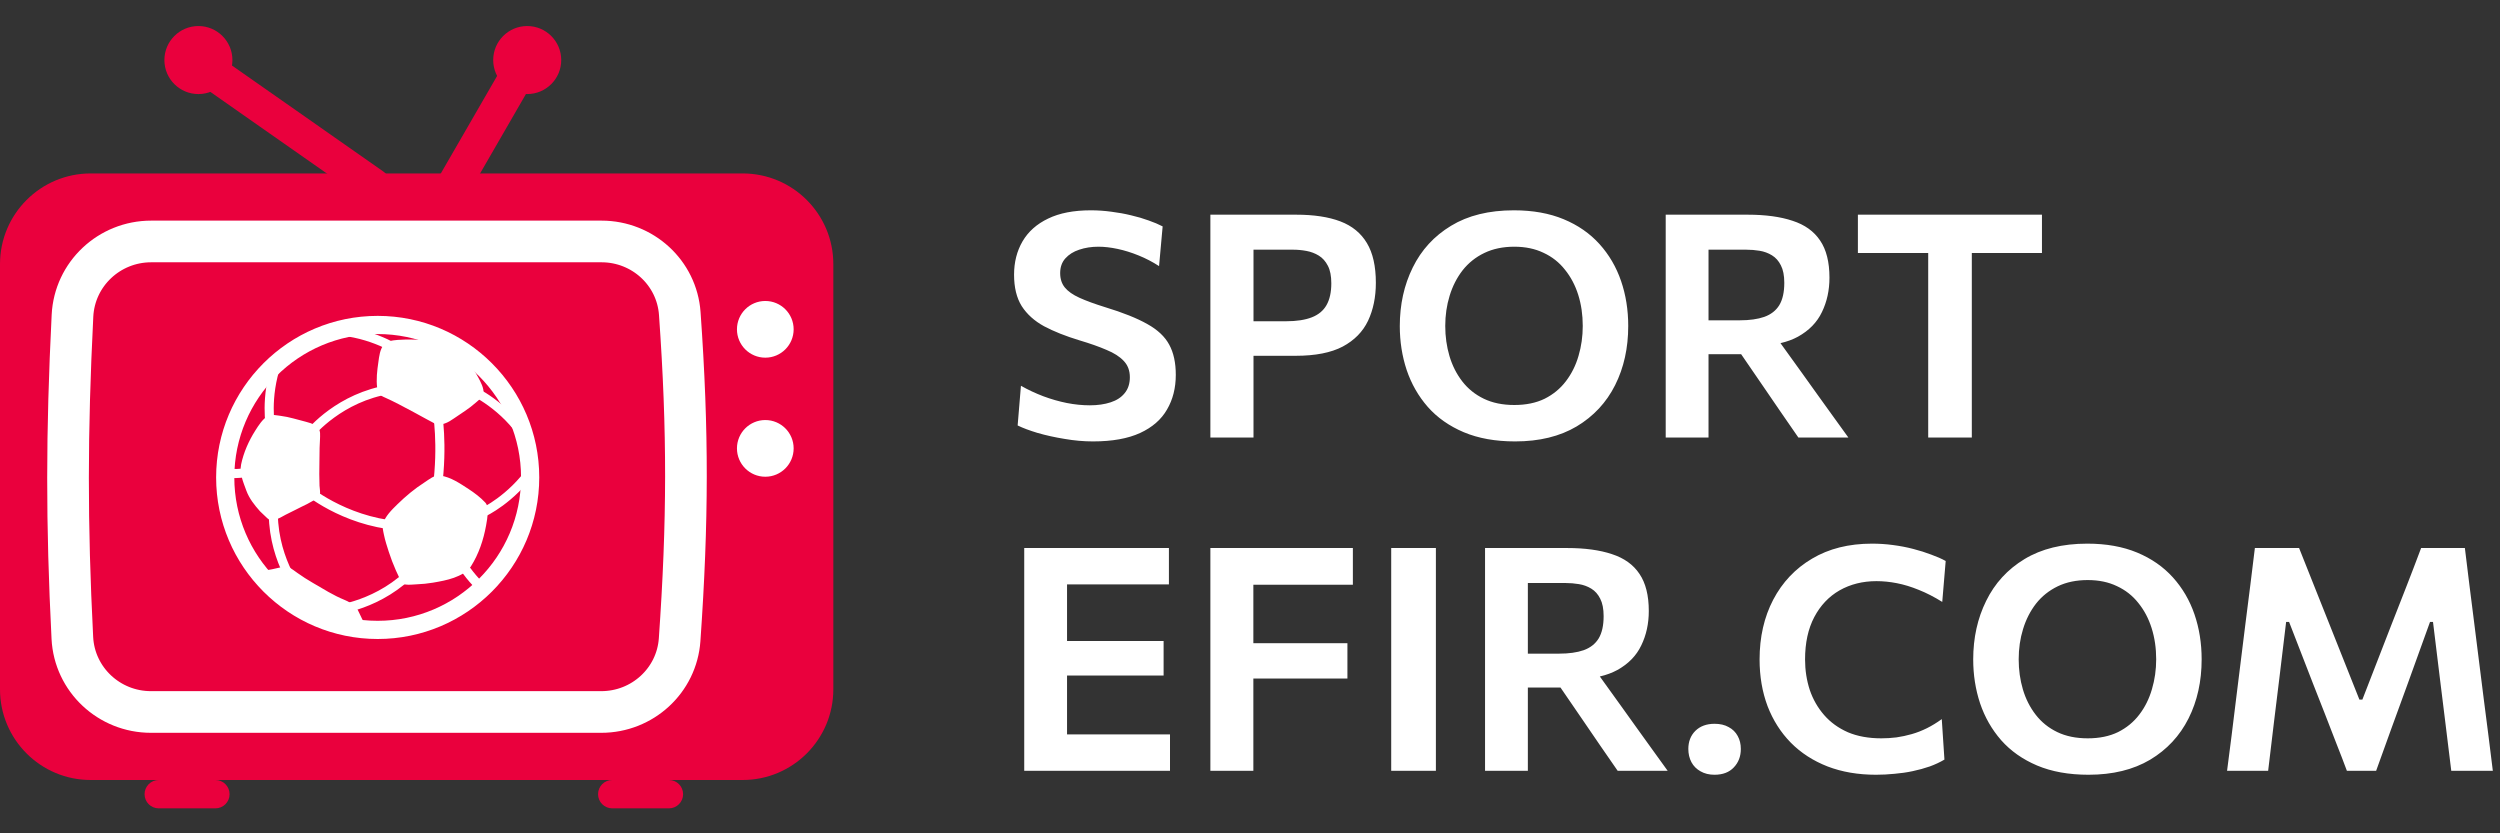 <svg width="120" height="40" viewBox="0 0 120 40" fill="none" xmlns="http://www.w3.org/2000/svg">
<rect x="0" y="0" width="120" height="40" fill="#333333" stroke="none"/>
<path fill-rule="evenodd" clip-rule="evenodd" d="M52.462 21.188C52.017 21.188 51.562 21.148 51.097 21.067C50.638 20.992 50.208 20.898 49.807 20.782C49.413 20.663 49.093 20.543 48.847 20.422L49.005 18.517C49.35 18.712 49.708 18.88 50.078 19.02C50.453 19.16 50.828 19.267 51.203 19.343C51.583 19.418 51.953 19.455 52.312 19.455C52.688 19.455 53.02 19.407 53.31 19.312C53.6 19.218 53.825 19.07 53.985 18.87C54.15 18.67 54.233 18.415 54.233 18.105C54.233 17.79 54.135 17.53 53.94 17.325C53.75 17.12 53.472 16.942 53.108 16.793C52.748 16.637 52.315 16.485 51.81 16.335C51.15 16.135 50.585 15.91 50.115 15.66C49.65 15.405 49.292 15.082 49.042 14.693C48.798 14.303 48.675 13.8 48.675 13.185C48.675 12.585 48.81 12.053 49.08 11.588C49.355 11.117 49.765 10.752 50.31 10.492C50.855 10.227 51.538 10.095 52.358 10.095C52.682 10.095 53.01 10.117 53.34 10.162C53.67 10.203 53.987 10.26 54.292 10.335C54.597 10.405 54.877 10.488 55.133 10.582C55.392 10.672 55.617 10.768 55.807 10.867L55.635 12.773C55.325 12.572 54.998 12.402 54.653 12.262C54.312 12.123 53.975 12.018 53.64 11.947C53.31 11.877 53.005 11.842 52.725 11.842C52.39 11.842 52.083 11.89 51.803 11.985C51.528 12.075 51.305 12.215 51.135 12.405C50.97 12.59 50.888 12.825 50.888 13.11C50.888 13.385 50.962 13.615 51.112 13.8C51.263 13.985 51.498 14.15 51.818 14.295C52.138 14.44 52.548 14.59 53.048 14.745C53.903 15.005 54.578 15.275 55.072 15.555C55.568 15.83 55.917 16.16 56.123 16.545C56.333 16.93 56.438 17.413 56.438 17.992C56.438 18.622 56.298 19.177 56.017 19.657C55.742 20.137 55.312 20.512 54.728 20.782C54.142 21.052 53.388 21.188 52.462 21.188ZM58.098 21V19.312V17.497V13.875V12.023V10.305H59.786H62.216C63.066 10.305 63.773 10.412 64.338 10.627C64.903 10.842 65.328 11.19 65.613 11.67C65.898 12.145 66.041 12.78 66.041 13.575C66.041 14.26 65.916 14.867 65.666 15.398C65.416 15.922 65.011 16.335 64.451 16.635C63.891 16.93 63.138 17.078 62.193 17.078H61.406H60.581H60.168V17.497V19.312V21H58.098ZM61.736 15.42H60.168V14.205V12.352V11.985H62.073C62.283 11.985 62.496 12.005 62.711 12.045C62.926 12.085 63.123 12.16 63.303 12.27C63.483 12.38 63.628 12.543 63.738 12.758C63.848 12.967 63.903 13.248 63.903 13.598C63.903 14.027 63.826 14.377 63.671 14.648C63.521 14.912 63.286 15.107 62.966 15.232C62.646 15.357 62.236 15.42 61.736 15.42ZM70.257 20.745C70.957 21.04 71.78 21.188 72.725 21.188C73.885 21.188 74.87 20.948 75.68 20.468C76.49 19.983 77.105 19.323 77.525 18.488C77.945 17.652 78.155 16.705 78.155 15.645C78.155 14.875 78.04 14.155 77.81 13.485C77.58 12.815 77.235 12.225 76.775 11.715C76.315 11.205 75.742 10.807 75.057 10.523C74.372 10.238 73.575 10.095 72.665 10.095C71.47 10.095 70.465 10.342 69.65 10.838C68.84 11.328 68.227 11.995 67.812 12.84C67.397 13.68 67.19 14.617 67.19 15.652C67.19 16.392 67.3 17.095 67.52 17.76C67.745 18.425 68.082 19.015 68.532 19.53C68.987 20.045 69.562 20.45 70.257 20.745ZM74.142 19.14C73.732 19.34 73.247 19.44 72.687 19.44C72.127 19.44 71.64 19.34 71.225 19.14C70.81 18.94 70.465 18.663 70.19 18.308C69.915 17.953 69.71 17.547 69.575 17.093C69.44 16.637 69.372 16.155 69.372 15.645C69.372 15.135 69.442 14.652 69.582 14.197C69.722 13.738 69.93 13.33 70.205 12.975C70.485 12.62 70.832 12.342 71.247 12.143C71.662 11.943 72.142 11.842 72.687 11.842C73.217 11.842 73.685 11.94 74.09 12.135C74.5 12.325 74.842 12.595 75.117 12.945C75.397 13.29 75.61 13.693 75.755 14.152C75.9 14.613 75.972 15.11 75.972 15.645C75.972 16.145 75.905 16.622 75.77 17.078C75.64 17.532 75.437 17.94 75.162 18.3C74.892 18.655 74.552 18.935 74.142 19.14ZM79.954 21V19.312V17.497V13.875V12.023V10.305H81.049H82.399H83.891C84.741 10.305 85.459 10.402 86.044 10.598C86.629 10.787 87.069 11.102 87.364 11.543C87.664 11.982 87.814 12.578 87.814 13.328C87.814 13.932 87.694 14.482 87.454 14.977C87.219 15.473 86.834 15.867 86.299 16.163C86.057 16.295 85.778 16.398 85.463 16.471L86.494 17.902C86.734 18.233 86.986 18.585 87.251 18.96C87.521 19.335 87.784 19.7 88.039 20.055C88.299 20.41 88.526 20.725 88.721 21H86.321C86.026 20.57 85.741 20.157 85.466 19.762C85.196 19.363 84.931 18.975 84.671 18.6L83.576 17.003H82.009V17.497V19.312V21H79.954ZM83.509 15.375H82.009V14.205V12.39V11.985H83.824C84.039 11.985 84.251 12.002 84.461 12.037C84.676 12.072 84.874 12.145 85.054 12.255C85.234 12.365 85.376 12.525 85.481 12.735C85.591 12.945 85.646 13.225 85.646 13.575C85.646 14.025 85.566 14.383 85.406 14.648C85.246 14.908 85.006 15.095 84.686 15.21C84.371 15.32 83.979 15.375 83.509 15.375ZM92.554 19.312V21H94.647V19.312V17.497V14.205V12.345V12.143H95.209H96.747H98.014V10.305H89.179V12.143H90.447H91.984H92.554V12.345V14.205V17.497V19.312ZM49.163 37V35.312V33.498V29.875V28.023V26.305H56.108V28.052H54.585H52.673H51.218V28.352V30.205V30.767H52.74H54.465H55.853V32.425H54.428H52.733H51.218V33.167V34.983V35.252H52.83H54.578H56.16V37H49.163ZM58.098 35.312V37H60.161V35.312V33.498V32.568H61.556H63.243H64.676V30.872H63.281H61.563H60.161V30.205V28.345V28.067H61.503H63.416H64.938V26.305H58.098V28.023V29.883V33.498V35.312ZM66.778 37V35.312V33.498V29.883V28.023V26.305H68.923V28.023V29.883V33.498V35.312V37H66.778ZM71.282 35.312V37H73.337V35.312V33.498V33.002H74.904L75.999 34.6C76.259 34.975 76.524 35.362 76.794 35.763C77.069 36.157 77.354 36.57 77.649 37H80.049C79.854 36.725 79.627 36.41 79.367 36.055C79.112 35.7 78.849 35.335 78.579 34.96C78.314 34.585 78.062 34.233 77.822 33.903L76.792 32.471C77.106 32.398 77.385 32.295 77.627 32.163C78.162 31.867 78.547 31.473 78.782 30.977C79.022 30.483 79.142 29.933 79.142 29.328C79.142 28.578 78.992 27.983 78.692 27.543C78.397 27.102 77.957 26.788 77.372 26.598C76.787 26.402 76.069 26.305 75.219 26.305H73.727H72.377H71.282V28.023V29.875V33.498V35.312ZM73.337 31.375H74.837C75.307 31.375 75.699 31.32 76.014 31.21C76.334 31.095 76.574 30.907 76.734 30.648C76.894 30.383 76.974 30.025 76.974 29.575C76.974 29.225 76.919 28.945 76.809 28.735C76.704 28.525 76.562 28.365 76.382 28.255C76.202 28.145 76.004 28.073 75.789 28.038C75.579 28.003 75.367 27.985 75.152 27.985H73.337V28.39V30.205V31.375ZM82.293 37.188C82.038 37.188 81.815 37.133 81.625 37.023C81.435 36.917 81.29 36.773 81.19 36.587C81.09 36.398 81.04 36.185 81.04 35.95C81.04 35.595 81.153 35.305 81.378 35.08C81.608 34.855 81.915 34.742 82.3 34.742C82.565 34.742 82.79 34.795 82.975 34.9C83.165 35 83.31 35.142 83.41 35.328C83.51 35.508 83.56 35.715 83.56 35.95C83.56 36.305 83.448 36.6 83.223 36.835C83.003 37.07 82.693 37.188 82.293 37.188ZM87.723 36.79C88.413 37.055 89.188 37.188 90.048 37.188C90.343 37.188 90.64 37.172 90.94 37.142C91.24 37.117 91.53 37.075 91.81 37.015C92.095 36.955 92.368 36.88 92.628 36.79C92.888 36.695 93.123 36.585 93.333 36.46L93.205 34.517C92.97 34.688 92.733 34.833 92.493 34.953C92.253 35.072 92.01 35.167 91.765 35.237C91.52 35.307 91.275 35.36 91.03 35.395C90.785 35.425 90.543 35.44 90.303 35.44C89.693 35.44 89.158 35.343 88.698 35.148C88.243 34.947 87.863 34.672 87.558 34.322C87.253 33.972 87.023 33.57 86.868 33.115C86.718 32.655 86.643 32.167 86.643 31.652C86.643 30.858 86.79 30.18 87.085 29.62C87.38 29.06 87.785 28.633 88.3 28.337C88.82 28.043 89.41 27.895 90.07 27.895C90.385 27.895 90.71 27.927 91.045 27.992C91.385 28.058 91.738 28.165 92.103 28.315C92.468 28.46 92.843 28.652 93.228 28.892L93.393 26.927C93.193 26.817 92.96 26.715 92.695 26.62C92.435 26.52 92.15 26.43 91.84 26.35C91.535 26.27 91.213 26.207 90.873 26.163C90.538 26.117 90.198 26.095 89.853 26.095C88.743 26.095 87.785 26.335 86.98 26.815C86.175 27.29 85.553 27.948 85.113 28.788C84.678 29.622 84.46 30.578 84.46 31.652C84.46 32.468 84.588 33.215 84.843 33.895C85.103 34.57 85.475 35.155 85.96 35.65C86.445 36.14 87.033 36.52 87.723 36.79ZM100.249 37.188C99.304 37.188 98.481 37.04 97.781 36.745C97.087 36.45 96.511 36.045 96.056 35.53C95.606 35.015 95.269 34.425 95.044 33.76C94.824 33.095 94.714 32.392 94.714 31.652C94.714 30.617 94.921 29.68 95.337 28.84C95.751 27.995 96.364 27.328 97.174 26.837C97.989 26.343 98.994 26.095 100.189 26.095C101.099 26.095 101.897 26.238 102.582 26.523C103.267 26.808 103.839 27.205 104.299 27.715C104.759 28.225 105.104 28.815 105.334 29.485C105.564 30.155 105.679 30.875 105.679 31.645C105.679 32.705 105.469 33.653 105.049 34.487C104.629 35.322 104.014 35.983 103.204 36.468C102.394 36.947 101.409 37.188 100.249 37.188ZM100.212 35.44C100.772 35.44 101.257 35.34 101.667 35.14C102.077 34.935 102.417 34.655 102.687 34.3C102.962 33.94 103.164 33.532 103.294 33.078C103.429 32.623 103.497 32.145 103.497 31.645C103.497 31.11 103.424 30.613 103.279 30.152C103.134 29.692 102.922 29.29 102.642 28.945C102.367 28.595 102.024 28.325 101.614 28.135C101.209 27.94 100.742 27.843 100.212 27.843C99.666 27.843 99.186 27.942 98.772 28.142C98.356 28.343 98.009 28.62 97.729 28.975C97.454 29.33 97.246 29.738 97.106 30.198C96.966 30.652 96.897 31.135 96.897 31.645C96.897 32.155 96.964 32.638 97.099 33.093C97.234 33.547 97.439 33.953 97.714 34.307C97.989 34.663 98.334 34.94 98.749 35.14C99.164 35.34 99.651 35.44 100.212 35.44ZM107.116 35.312C107.046 35.873 106.974 36.435 106.899 37H108.871C108.966 36.185 109.059 35.41 109.149 34.675C109.239 33.935 109.324 33.242 109.404 32.597L109.734 29.852H109.876L111.031 32.83C111.216 33.295 111.404 33.773 111.594 34.263C111.784 34.748 111.969 35.225 112.149 35.695C112.334 36.16 112.501 36.595 112.651 37H114.054C114.279 36.37 114.521 35.697 114.781 34.983C115.046 34.267 115.309 33.547 115.569 32.822L116.641 29.852H116.784L117.121 32.612C117.201 33.252 117.286 33.94 117.376 34.675L117.661 37H119.656C119.586 36.425 119.516 35.862 119.446 35.312C119.376 34.758 119.299 34.155 119.214 33.505L118.764 29.92C118.684 29.26 118.606 28.645 118.531 28.075C118.461 27.5 118.389 26.91 118.314 26.305H116.214C115.959 26.985 115.714 27.625 115.479 28.225C115.249 28.82 115.014 29.42 114.774 30.025L113.394 33.58H113.251L111.834 30.017C111.594 29.418 111.354 28.815 111.114 28.21C110.874 27.6 110.621 26.965 110.356 26.305H108.234C108.159 26.915 108.086 27.508 108.016 28.082C107.946 28.652 107.869 29.262 107.784 29.913L107.341 33.483C107.261 34.138 107.186 34.748 107.116 35.312Z" fill="white"/>
<path d="M35.646 8.325H4.354C1.949 8.325 0 10.274 0 12.678V33.087C0 35.491 1.949 37.44 4.354 37.44H35.646C38.051 37.44 40 35.491 40 33.087V12.678C40 10.274 38.051 8.325 35.646 8.325Z" fill="#EA003D"/>
<path d="M7.256 11.59H28.873C30.846 11.59 32.49 13.093 32.629 15.046C33.031 20.723 33.019 25.031 32.622 30.707C32.485 32.666 30.837 34.175 28.86 34.175H7.246C5.237 34.175 3.574 32.618 3.473 30.623C3.193 25.087 3.198 20.807 3.479 15.153C3.579 13.153 5.243 11.59 7.256 11.59Z" stroke="white" stroke-width="2"/>
<path d="M10.34 37.44H7.619C7.243 37.44 6.939 37.745 6.939 38.121C6.939 38.496 7.243 38.801 7.619 38.801H10.34C10.716 38.801 11.02 38.496 11.02 38.121C11.02 37.745 10.716 37.44 10.34 37.44Z" fill="#EA003D"/>
<path d="M32.109 37.44H29.388C29.012 37.44 28.707 37.745 28.707 38.121C28.707 38.496 29.012 38.801 29.388 38.801H32.109C32.485 38.801 32.789 38.496 32.789 38.121C32.789 37.745 32.485 37.44 32.109 37.44Z" fill="#EA003D"/>
<path d="M36.735 17.168C37.486 17.168 38.095 16.559 38.095 15.808C38.095 15.056 37.486 14.447 36.735 14.447C35.983 14.447 35.374 15.056 35.374 15.808C35.374 16.559 35.983 17.168 36.735 17.168Z" fill="white"/>
<path d="M36.735 22.883C37.486 22.883 38.095 22.274 38.095 21.522C38.095 20.771 37.486 20.162 36.735 20.162C35.983 20.162 35.374 20.771 35.374 21.522C35.374 22.274 35.983 22.883 36.735 22.883Z" fill="white"/>
<path d="M25.306 4.515C26.208 4.515 26.939 3.784 26.939 2.883C26.939 1.981 26.208 1.25 25.306 1.25C24.404 1.25 23.674 1.981 23.674 2.883C23.674 3.784 24.404 4.515 25.306 4.515Z" fill="#EA003D"/>
<path d="M23.855 3.656L20.919 8.741C20.694 9.131 20.828 9.63 21.218 9.856C21.609 10.081 22.108 9.947 22.333 9.557L25.269 4.472C25.494 4.082 25.361 3.582 24.97 3.357C24.58 3.132 24.081 3.265 23.855 3.656Z" fill="#EA003D"/>
<path d="M9.524 4.515C10.425 4.515 11.156 3.784 11.156 2.883C11.156 1.981 10.425 1.25 9.524 1.25C8.622 1.25 7.891 1.981 7.891 2.883C7.891 3.784 8.622 4.515 9.524 4.515Z" fill="#EA003D"/>
<path d="M10.975 3.033L18.39 8.226C18.76 8.484 18.849 8.993 18.591 9.363C18.332 9.732 17.823 9.822 17.454 9.563L10.039 4.371C9.669 4.112 9.58 3.603 9.838 3.234C10.097 2.865 10.606 2.775 10.975 3.033Z" fill="#EA003D"/>
<path d="M21.133 22.827C20.849 22.787 20.597 23.013 20.376 23.155C19.898 23.461 19.475 23.815 19.067 24.214C18.816 24.461 18.475 24.79 18.385 25.145C18.343 25.309 18.394 25.498 18.427 25.659C18.484 25.939 18.572 26.211 18.66 26.483C18.759 26.788 18.873 27.088 19.003 27.381C19.067 27.528 19.138 27.674 19.207 27.82C19.272 27.957 19.314 28.037 19.473 28.058C19.65 28.081 19.828 28.054 20.005 28.047C20.265 28.037 20.526 28.011 20.782 27.968C21.122 27.91 21.464 27.848 21.789 27.733C22.089 27.624 22.434 27.456 22.608 27.18C22.982 26.586 23.208 25.912 23.332 25.224C23.369 25.026 23.404 24.824 23.403 24.621C23.404 24.442 23.42 24.258 23.291 24.12C23.059 23.872 22.785 23.666 22.502 23.48C22.082 23.208 21.643 22.9 21.133 22.827ZM12.875 19.957C12.611 20.097 12.404 20.43 12.249 20.675C11.94 21.162 11.691 21.724 11.574 22.29C11.485 22.723 11.679 23.146 11.823 23.546C11.965 23.932 12.21 24.237 12.479 24.54C12.548 24.618 12.634 24.677 12.702 24.753C12.78 24.84 12.879 24.921 12.981 24.978C13.054 25.02 13.12 24.964 13.194 24.947C13.39 24.899 13.536 24.799 13.713 24.706C13.873 24.621 14.037 24.549 14.198 24.464C14.542 24.279 14.953 24.127 15.253 23.872C15.292 23.839 15.343 23.798 15.354 23.746C15.382 23.615 15.343 23.446 15.337 23.314C15.33 23.127 15.327 22.942 15.326 22.756C15.325 22.335 15.341 21.914 15.341 21.493C15.344 21.258 15.374 21.024 15.363 20.789C15.343 20.44 14.966 20.316 14.682 20.245C14.284 20.147 13.884 20.012 13.477 19.962C13.309 19.944 13.032 19.874 12.875 19.957ZM23.207 18.907C23.244 18.642 23.068 18.325 22.94 18.089C22.687 17.618 22.324 17.155 21.872 16.788C21.526 16.506 21.017 16.392 20.544 16.345C19.695 16.258 19.048 16.311 18.869 16.339C18.689 16.367 18.52 16.421 18.424 16.541C18.234 16.772 18.201 17.103 18.161 17.388C18.102 17.794 18.051 18.213 18.105 18.622C18.113 18.695 18.124 18.791 18.16 18.855C18.226 18.975 18.368 19.034 18.508 19.096C19.233 19.416 20.617 20.209 20.842 20.316C21.178 20.478 21.536 20.262 21.784 20.088C22.128 19.846 22.512 19.619 22.816 19.345C22.941 19.233 23.184 19.062 23.207 18.907ZM12.787 27.96C12.817 28.005 12.845 28.039 12.89 28.073C12.961 28.128 13.03 28.184 13.098 28.244C13.693 28.766 14.39 29.159 15.082 29.536C15.29 29.651 15.488 29.768 15.7 29.873C15.929 29.987 16.165 30.063 16.41 30.131C16.577 30.178 16.746 30.223 16.919 30.24C17.08 30.256 17.244 30.293 17.406 30.296C17.499 30.297 17.584 30.293 17.674 30.281C17.63 30.211 17.591 30.121 17.553 30.045C17.494 29.927 17.433 29.808 17.372 29.691C17.301 29.556 17.247 29.415 17.175 29.281C17.119 29.179 17.046 29.073 16.945 29.013C16.81 28.933 16.681 28.854 16.534 28.794C15.996 28.575 15.514 28.266 15.013 27.976C14.76 27.829 14.512 27.672 14.273 27.5C14.146 27.409 14.021 27.314 13.886 27.232C13.858 27.214 13.83 27.192 13.798 27.187C13.768 27.183 13.723 27.184 13.694 27.187C13.667 27.191 13.636 27.196 13.61 27.201C13.435 27.237 13.245 27.284 13.064 27.324C12.891 27.363 12.697 27.376 12.532 27.439C12.467 27.464 12.475 27.5 12.5 27.556C12.539 27.644 12.596 27.724 12.656 27.797C12.696 27.85 12.746 27.898 12.787 27.96Z" fill="white"/>
<path d="M14.893 21.008C14.852 21.008 14.811 20.997 14.776 20.975C14.742 20.953 14.714 20.922 14.696 20.884C14.678 20.847 14.671 20.806 14.676 20.765C14.681 20.724 14.697 20.685 14.723 20.653C14.782 20.58 16.187 18.859 18.699 18.47C18.727 18.465 18.756 18.466 18.784 18.473C18.811 18.48 18.838 18.492 18.861 18.509C18.884 18.526 18.903 18.548 18.918 18.572C18.933 18.597 18.943 18.624 18.947 18.652C18.951 18.68 18.95 18.709 18.943 18.737C18.936 18.765 18.924 18.791 18.907 18.814C18.89 18.837 18.869 18.857 18.844 18.871C18.82 18.886 18.793 18.896 18.765 18.9C16.427 19.264 15.075 20.911 15.062 20.927C15.018 20.98 14.956 21.008 14.893 21.008ZM14.374 28.649C14.311 28.649 14.248 28.622 14.205 28.569C14.146 28.496 12.762 26.758 12.912 24.221C12.919 24.101 13.021 24.008 13.142 24.016C13.262 24.023 13.353 24.126 13.346 24.247C13.207 26.617 14.53 28.278 14.544 28.294C14.62 28.387 14.605 28.525 14.512 28.6C14.472 28.632 14.423 28.649 14.374 28.649ZM16.02 29.506C15.908 29.506 15.813 29.421 15.803 29.306C15.794 29.186 15.882 29.08 16.003 29.07C16.024 29.069 18.144 28.869 19.753 27.134C19.792 27.091 19.847 27.067 19.905 27.064C19.963 27.062 20.019 27.083 20.062 27.123C20.151 27.204 20.155 27.343 20.073 27.432C18.345 29.294 16.132 29.497 16.039 29.506C16.032 29.505 16.026 29.506 16.02 29.506ZM12.988 20.747C12.886 20.747 12.795 20.675 12.775 20.57C12.763 20.509 12.488 19.067 13.081 17.358C13.121 17.244 13.244 17.183 13.358 17.223C13.472 17.263 13.532 17.386 13.493 17.501C12.938 19.1 13.2 20.472 13.204 20.486C13.227 20.604 13.15 20.72 13.031 20.743C13.018 20.745 13.003 20.747 12.988 20.747ZM19.33 17.167C19.285 17.167 19.239 17.153 19.201 17.123C19.191 17.116 18.055 16.292 16.379 16.108C16.26 16.096 16.172 15.988 16.186 15.869C16.198 15.748 16.306 15.663 16.425 15.675C18.224 15.871 19.41 16.735 19.459 16.772C19.555 16.843 19.576 16.98 19.505 17.077C19.463 17.137 19.397 17.167 19.33 17.167ZM24.839 20.717C24.776 20.717 24.712 20.689 24.668 20.636C23.605 19.32 22.302 18.815 22.29 18.81C22.236 18.79 22.192 18.749 22.168 18.696C22.145 18.643 22.142 18.583 22.162 18.529C22.205 18.416 22.332 18.36 22.444 18.401C22.502 18.423 23.87 18.954 25.007 20.361C25.083 20.455 25.068 20.592 24.974 20.668C24.935 20.702 24.886 20.717 24.839 20.717ZM20.987 23.668C20.978 23.668 20.967 23.666 20.959 23.665C20.93 23.662 20.903 23.652 20.878 23.638C20.853 23.624 20.831 23.605 20.814 23.582C20.797 23.559 20.784 23.533 20.777 23.505C20.769 23.478 20.767 23.449 20.771 23.421C21.05 21.335 20.776 19.794 20.773 19.778C20.751 19.66 20.829 19.545 20.948 19.525C21.067 19.502 21.18 19.582 21.202 19.7C21.213 19.766 21.492 21.325 21.203 23.479C21.189 23.589 21.095 23.668 20.987 23.668ZM19.093 25.449C19.086 25.449 19.081 25.449 19.074 25.448C16.362 25.208 14.578 23.678 14.502 23.614C14.459 23.576 14.432 23.522 14.428 23.465C14.424 23.407 14.443 23.35 14.48 23.306C14.56 23.215 14.697 23.205 14.788 23.284C14.806 23.299 16.547 24.787 19.113 25.014C19.168 25.019 19.22 25.045 19.257 25.088C19.294 25.13 19.313 25.185 19.31 25.241C19.308 25.297 19.284 25.35 19.243 25.388C19.203 25.427 19.149 25.449 19.093 25.449ZM11.305 22.948C11.121 22.948 10.921 22.925 10.733 22.854C10.679 22.833 10.635 22.792 10.611 22.739C10.587 22.686 10.585 22.627 10.605 22.572C10.649 22.46 10.773 22.403 10.888 22.445C11.289 22.598 11.826 22.441 11.832 22.44C11.947 22.406 12.068 22.47 12.102 22.587C12.138 22.701 12.072 22.823 11.957 22.858C11.939 22.863 11.652 22.948 11.305 22.948ZM23.201 24.811C23.118 24.811 23.04 24.763 23.003 24.684C22.952 24.576 23.001 24.445 23.109 24.394C23.122 24.388 24.39 23.788 25.355 22.406C25.423 22.306 25.559 22.281 25.658 22.351C25.756 22.42 25.781 22.555 25.713 22.654C24.678 24.137 23.349 24.763 23.293 24.79C23.262 24.803 23.231 24.811 23.201 24.811ZM23.201 28.494C23.152 28.494 23.103 28.479 23.062 28.447C22.563 28.054 22.08 27.34 22.059 27.31C21.991 27.208 22.018 27.069 22.12 27C22.221 26.932 22.361 26.959 22.429 27.062C22.434 27.068 22.894 27.747 23.338 28.096C23.434 28.173 23.451 28.313 23.376 28.41C23.331 28.464 23.266 28.494 23.201 28.494Z" fill="white"/>
<path d="M18.129 30.672C13.852 30.672 10.374 27.194 10.374 22.917C10.374 18.641 13.852 15.162 18.129 15.162C22.406 15.162 25.884 18.641 25.884 22.916C25.884 27.194 22.405 30.672 18.129 30.672ZM18.129 16.034C14.334 16.034 11.247 19.122 11.247 22.917C11.247 26.711 14.333 29.799 18.128 29.799C21.923 29.799 25.01 26.711 25.01 22.917C25.012 19.122 21.923 16.034 18.129 16.034Z" fill="white"/>
</svg>
